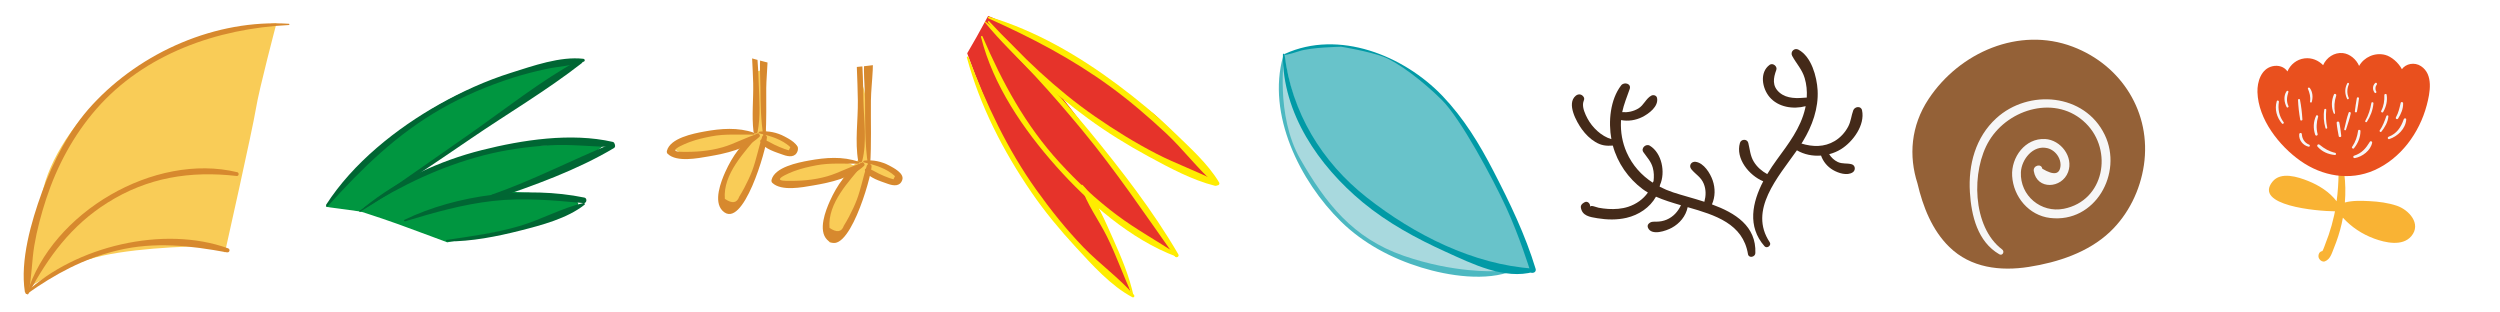 <?xml version="1.0" encoding="utf-8"?>
<!-- Generator: Adobe Illustrator 17.0.0, SVG Export Plug-In . SVG Version: 6.00 Build 0)  -->
<!DOCTYPE svg PUBLIC "-//W3C//DTD SVG 1.1//EN" "http://www.w3.org/Graphics/SVG/1.1/DTD/svg11.dtd">
<svg version="1.1" id="Слой_1" xmlns="http://www.w3.org/2000/svg" xmlns:xlink="http://www.w3.org/1999/xlink" x="0px" y="0px"
	 width="800px" height="100px" viewBox="0 0 800 100" enable-background="new 0 0 800 100" xml:space="preserve">
<path fill="#F9CC57" d="M88.488,7.397c0,0-23.873,2.54-41.397,12.952S19.663,44.477,15.345,55.651S9.25,91.968,9.25,91.968
	S20.17,84.603,32.869,81.81c12.698-2.794,33.524-3.302,35.809-2.794c2.286,0.508,3.302,1.778,3.302,1.778s8.889-39.619,9.905-45.968
	C82.9,28.477,88.488,7.397,88.488,7.397z"/>
<g>
	<g>
		<path fill="#D7892E" d="M92.417,7.605c-23.216-1.511-47.214,8.956-62.897,25.961c-7.356,7.976-12.43,17.889-16.121,28.012
			c-3.39,9.297-7.017,21.81-5.442,31.8c0.098,0.623,1.095,0.589,1.22,0c1.025-4.828,0.981-9.895,1.803-14.781
			c0.858-5.1,2.213-10.107,3.823-15.016c3.437-10.477,8.767-20.384,16.029-28.702C46.254,17.217,69.565,9.121,92.417,8.012
			C92.68,7.999,92.678,7.622,92.417,7.605L92.417,7.605z"/>
	</g>
</g>
<g>
	<g>
		<path fill="#D7892E" d="M9.038,94.114c6.437-11.96,13.68-21.895,25.375-29.256c12.844-8.084,26.522-10.246,41.35-8.54
			c0.7,0.08,0.829-1.051,0.164-1.212C49.485,48.699,16.568,67.93,8.624,93.94C8.549,94.185,8.916,94.341,9.038,94.114L9.038,94.114z
			"/>
	</g>
</g>
<g>
	<g>
		<path fill="#D7892E" d="M8.595,94.076c9.03-6.395,18.173-11.348,29.021-13.948c11.94-2.863,23.138-1.546,35.004,0.627
			c0.853,0.156,1.175-1,0.357-1.296c-20.638-7.464-48.891-0.646-64.714,14.188C8.04,93.856,8.339,94.258,8.595,94.076L8.595,94.076z
			"/>
	</g>
</g>
<path fill="#009640" d="M104.259,66.186c0,0,11.763-14.593,26.185-25.842c14.422-11.249,30.287-15.864,38.94-18.172
	c8.653-2.308,14.422-2.019,14.422-2.019s-37.498,25.96-40.959,28.556c-3.461,2.596-14.999,10.096-17.307,11.826
	c-2.308,1.731-9.807,7.211-9.807,7.211L104.259,66.186z"/>
<path fill="#009640" d="M136.213,55.054c0,0,13.268-5.48,25.96-7.5c12.692-2.019,31.152-1.154,31.152-1.154s-6.057,5.48-12.98,8.365
	c-6.923,2.884-16.441,6.634-16.441,6.634s14.422,0.577,18.172,1.731c3.75,1.154,2.884,2.596,2.884,2.596s-8.653,5.48-18.46,7.211
	c-9.807,1.731-23.364,4.615-23.364,4.615s-9.23-3.461-15.576-5.769s-15.576-5.192-15.576-5.192s3.461-5.769,6.634-7.788
	C121.791,56.785,136.213,55.054,136.213,55.054z"/>
<g>
	<g>
		<path fill="#006633" d="M142.984,77.268c7.931,0.018,15.915-1.555,23.573-3.499c6.698-1.701,15.013-3.881,20.502-8.259
			c0.281-0.224-0.028-0.63-0.327-0.561c-7,1.613-13.6,5.38-20.566,7.404c-7.654,2.225-15.39,3.254-23.249,4.425
			C142.633,76.819,142.711,77.267,142.984,77.268L142.984,77.268z"/>
	</g>
</g>
<g>
	<g>
		<path fill="#006633" d="M104.921,65.936c11.001-12.193,21.97-22.963,36.382-31.181c7.182-4.095,14.833-7.316,22.696-9.843
			c3.47-1.115,7.009-2,10.565-2.787c4.009-0.888,8.358-1.024,12.22-2.39c0.519-0.184,0.397-0.861-0.125-0.921
			c-7.394-0.852-16.132,2.277-23.109,4.47c-8.016,2.519-15.714,6.019-23.032,10.129c-13.696,7.694-27.578,18.769-36.15,32.096
			C104.153,65.845,104.653,66.233,104.921,65.936L104.921,65.936z"/>
	</g>
</g>
<g>
	<g>
		<path fill="#006633" d="M115.251,67.763c12.064-7.499,23.799-15.476,35.532-23.479c11.708-7.986,24.222-15.361,35.384-24.079
			c0.636-0.497-0.174-1.439-0.833-1.08c-12.335,6.732-23.766,15.872-35.28,23.91c-11.66,8.14-23.312,16.292-34.992,24.403
			C114.866,67.576,115.043,67.893,115.251,67.763L115.251,67.763z"/>
	</g>
</g>
<g>
	<g>
		<path fill="#006633" d="M116.792,66.599c11.906-7.383,24.217-13.316,37.822-16.855c6.939-1.805,14.067-2.795,21.215-3.243
			c6.737-0.423,13.324,0.45,20.027,0.513c0.917,0.009,1.131-1.403,0.218-1.611c-13.316-3.042-28.872-0.649-41.93,2.639
			c-13.476,3.393-26.741,9.521-37.561,18.288C116.43,66.454,116.629,66.701,116.792,66.599L116.792,66.599z"/>
	</g>
</g>
<g>
	<g>
		<path fill="#006633" d="M157.867,63.759c12.995-4.393,26.776-9.337,38.6-16.381c0.751-0.448,0.243-1.808-0.614-1.456
			c-12.901,5.294-25.184,11.707-38.401,16.331C156.509,62.582,156.908,64.083,157.867,63.759L157.867,63.759z"/>
	</g>
</g>
<g>
	<g>
		<path fill="#006633" d="M129.624,70.823c9.337-2.825,18.362-5.411,28.102-6.515c9.799-1.11,19.284-0.209,29.04,0.683
			c1.011,0.092,1.225-1.562,0.239-1.765c-18.271-3.751-40.784-1.009-57.585,7.111C129.145,70.47,129.339,70.909,129.624,70.823
			L129.624,70.823z"/>
	</g>
</g>
<path fill="#F9CC57" d="M241.967,22.98l-0.591,19.893c0,0-7.583-1.97-14.871-0.394c-7.288,1.576-13.098,3.939-9.848,5.81
	c3.25,1.871,9.356,1.083,13.492,0.394c4.136-0.689,6.697-1.379,6.697-1.379s-7.189,10.045-6.204,14.772
	c0.985,4.727,2.265,6.992,5.023,4.235c2.758-2.758,5.909-9.159,6.598-12.31c0.689-3.151,2.167-7.879,2.167-7.879
	s6.401,3.348,8.371,2.758c1.97-0.591,4.235-1.576,0.689-3.151c-3.545-1.576-8.273-3.348-8.273-3.348s-0.985-7.583-1.083-12.507
	c-0.099-4.924-0.394-7.485-0.394-7.485L241.967,22.98z"/>
<path fill="#F9CC57" d="M276.239,27.609l-1.477,23.242c0,0-1.28,2.265-1.871,1.97c-0.591-0.295-4.333-2.167-9.356-1.477
	c-5.023,0.689-11.818,2.068-13.295,4.038c-1.477,1.97-1.773,3.545,2.561,3.545c4.333,0,9.159-0.394,12.31-1.379
	c3.151-0.985,5.417-1.576,5.417-1.576s-5.811,10.341-5.712,15.166c0.098,4.826-0.295,8.666,2.856,5.121
	c3.151-3.545,5.909-6.204,6.992-10.242c1.083-4.038,2.954-10.144,2.954-10.144s3.545,1.773,6.303,1.97s4.53,0.295,3.644-1.182
	c-0.886-1.477-3.151-2.954-5.712-3.841c-2.561-0.886-3.644-1.379-3.644-1.379s-0.985-5.909-0.689-12.212
	C277.815,32.927,276.239,27.609,276.239,27.609z"/>
<g>
	<defs>
		<path id="SVGID_1_" d="M233.76,16.612c0,0,13.656,4.465,21.535,5.252c7.879,0.788,21.535-0.525,25.999-1.313
			c4.465-0.788,9.192,3.414,9.98,14.444s12.606,34.403-2.364,38.605c-14.969,4.202-34.666,14.181-47.272,8.141
			c-12.606-6.04-29.151-9.192-31.777-19.959s-13.394-18.909-0.263-26.262c13.131-7.353,23.373-5.515,23.636-7.879
			S233.76,16.612,233.76,16.612z"/>
	</defs>
	<clipPath id="SVGID_2_">
		<use xlink:href="#SVGID_1_"  overflow="visible"/>
	</clipPath>
	<g clip-path="url(#SVGID_2_)">
		<g>
			<g>
				<g>
					<path fill="#D7892E" d="M240.616,11.292c-0.229,5.116,0.291,10.246,0.403,15.364c0.112,5.093-0.496,10.345,0.092,15.396
						c0.08,0.691,1.156,0.981,1.315,0.178c1.005-5.047,0.542-10.455,0.364-15.574c-0.18-5.166-0.379-10.404-1.604-15.441
						C241.106,10.886,240.63,10.974,240.616,11.292L240.616,11.292z"/>
				</g>
			</g>
			<g>
				<g>
					<path fill="#D7892E" d="M241.312,42.486c-5.157-1.809-10.638-1.373-15.931-0.4c-3.559,0.654-10.958,2.107-11.973,6.193
						c-0.083,0.336-0.005,0.717,0.254,0.96c2.929,2.746,9.518,1.425,13.08,0.818c5.416-0.923,12.135-2.381,16.265-6.262
						c0.412-0.387-0.014-1.082-0.543-0.933c-3.84,1.081-7.319,3.13-11.189,4.25c-4.346,1.258-8.878,1.583-13.377,1.47
						c-5.693-0.143,3.998-3.57,2.974-3.185c2.176-0.817,4.465-1.313,6.739-1.759c4.515-0.886,9.067-0.457,13.621-0.561
						C241.582,43.07,241.628,42.597,241.312,42.486L241.312,42.486z"/>
				</g>
			</g>
			<g>
				<g>
					<path fill="#D7892E" d="M242.435,42.672c-4.861,2.429-8.149,7.498-10.324,12.31c-1.402,3.102-3.896,9.472-0.9,12.468
						c6.549,6.549,14.106-19.963,14.205-23.486c0.025-0.91-1.27-1.025-1.535-0.208c-1.158,3.577-1.834,7.247-3.146,10.794
						c-0.716,1.936-1.637,3.773-2.58,5.603c-0.506,0.946-1.041,1.876-1.604,2.79c-0.73,2.066-2.264,2.294-4.602,0.684
						c-0.627-7.987,6.311-14.931,10.851-20.482C243.016,42.882,242.752,42.514,242.435,42.672L242.435,42.672z"/>
				</g>
			</g>
			<g>
				<g>
					<path fill="#D7892E" d="M244.956,43.556c0.397-5.1,0.184-10.272,0.243-15.387c0.058-5.03,1.043-10.572-0.17-15.48
						c-0.09-0.364-0.577-0.316-0.689,0c-1.684,4.767-1.04,10.481-1.003,15.48c0.038,5.144,0.104,10.396,0.962,15.476
						C244.365,44.04,244.928,43.908,244.956,43.556L244.956,43.556z"/>
				</g>
			</g>
			<g>
				<g>
					<path fill="#D7892E" d="M242.957,42.669c3.543,0.832,7.208,1.886,9.956,4.406c-0.163,0.342-0.326,0.684-0.489,1.026
						c-0.444-0.108-0.879-0.244-1.305-0.408c-1.171-0.4-2.3-0.908-3.415-1.441c-1.332-0.637-2.436-1.526-3.934-1.622
						c-0.4-0.026-0.624,0.452-0.443,0.773c1.289,2.284,4.932,3.283,7.283,4.137c1.84,0.669,3.938,0.906,4.643-1.287
						c0.671-2.088-2.843-3.853-4.155-4.557c-2.459-1.319-5.302-1.915-8.066-1.575C242.741,42.157,242.625,42.591,242.957,42.669
						L242.957,42.669z"/>
				</g>
			</g>
		</g>
		<g>
			<g>
				<g>
					<path fill="#D7892E" d="M274.101,11.573c-0.209,6.868,0.334,13.76,0.411,20.63c0.07,6.235-0.972,13.176,0.108,19.313
						c0.118,0.672,1.132,0.609,1.291,0c1.559-5.935,0.535-13.231,0.385-19.313c-0.17-6.864-0.103-13.98-1.625-20.707
						C274.597,11.167,274.111,11.254,274.101,11.573L274.101,11.573z"/>
				</g>
			</g>
			<g>
				<g>
					<path fill="#D7892E" d="M274.797,51.772c-5.157-1.809-10.638-1.373-15.931-0.4c-3.559,0.654-10.958,2.107-11.973,6.193
						c-0.083,0.336-0.005,0.717,0.254,0.96c2.929,2.746,9.518,1.425,13.08,0.818c5.416-0.923,12.135-2.381,16.265-6.262
						c0.412-0.387-0.014-1.082-0.543-0.933c-3.84,1.081-7.319,3.13-11.189,4.25c-4.346,1.258-8.878,1.583-13.377,1.47
						c-5.693-0.143,3.998-3.57,2.974-3.185c2.177-0.817,4.465-1.313,6.739-1.759c4.515-0.886,9.067-0.457,13.621-0.561
						C275.067,52.356,275.113,51.883,274.797,51.772L274.797,51.772z"/>
				</g>
			</g>
			<g>
				<g>
					<path fill="#D7892E" d="M275.92,51.958c-4.861,2.429-8.149,7.498-10.324,12.31c-1.402,3.102-3.896,9.472-0.9,12.468
						c6.549,6.549,14.106-19.963,14.205-23.486c0.025-0.91-1.27-1.025-1.535-0.208c-1.158,3.577-1.834,7.247-3.146,10.794
						c-0.716,1.936-1.637,3.773-2.58,5.603c-0.506,0.946-1.041,1.876-1.604,2.79c-0.73,2.066-2.264,2.294-4.602,0.684
						c-0.627-7.987,6.311-14.931,10.851-20.482C276.501,52.167,276.237,51.799,275.92,51.958L275.92,51.958z"/>
				</g>
			</g>
			<g>
				<g>
					<path fill="#D7892E" d="M278.441,52.842c0.471-6.846,0.175-13.79,0.252-20.653c0.066-5.934,1.543-13.49-0.179-19.219
						c-0.109-0.364-0.561-0.314-0.689,0c-2.25,5.514-1.044,13.382-1.009,19.219c0.04,6.858-0.115,13.955,0.968,20.742
						C277.846,53.325,278.416,53.196,278.441,52.842L278.441,52.842z"/>
				</g>
			</g>
			<g>
				<g>
					<path fill="#D7892E" d="M276.442,51.955c3.543,0.832,7.208,1.886,9.956,4.406c-0.163,0.342-0.326,0.684-0.489,1.026
						c-0.444-0.108-0.879-0.244-1.305-0.408c-1.171-0.4-2.3-0.908-3.415-1.441c-1.332-0.637-2.436-1.526-3.934-1.622
						c-0.4-0.026-0.624,0.452-0.443,0.773c1.289,2.284,4.932,3.283,7.283,4.137c1.84,0.669,3.938,0.906,4.643-1.287
						c0.671-2.088-2.843-3.853-4.155-4.557c-2.459-1.319-5.302-1.915-8.066-1.575C276.226,51.443,276.111,51.877,276.442,51.955
						L276.442,51.955z"/>
				</g>
			</g>
		</g>
	</g>
</g>
<path fill="#E6332A" d="M309.508,17.042c0,0,3.505,10.355,10.196,25.012c6.691,14.657,16.409,26.287,23.578,34.252
	s18.799,17.843,18.799,17.843s-2.071-6.691-3.186-10.196c-1.115-3.505-8.444-19.595-8.444-19.595s12.426,9.24,17.046,12.267
	c4.62,3.027,8.125,3.664,8.125,3.664s-6.054-8.603-9.718-14.497s-16.409-21.667-18.64-24.853c-2.23-3.186-7.01-9.24-7.01-9.24
	s20.233,13.542,29.473,18.48s18.958,7.169,18.958,7.169S373.392,39.505,368.613,36c-4.779-3.505-26.924-19.118-33.456-22.463
	c-6.532-3.346-18.958-8.444-18.958-8.444s-2.23,4.142-3.664,6.691C311.101,14.334,309.508,17.042,309.508,17.042z"/>
<g>
	<g>
		<path fill="#FFED00" d="M309.403,18.431c4.194,15.482,11.652,29.981,20.704,43.164c4.262,6.207,9.096,12.026,14.204,17.55
			c5.199,5.621,11.194,12.346,18.033,15.961c0.458,0.242,0.871-0.319,0.54-0.699c-4.828-5.547-11.106-10.009-16.238-15.337
			c-5.497-5.707-10.442-11.906-15.042-18.349c-9.312-13.044-16.071-27.474-21.674-42.434
			C309.809,17.961,309.309,18.085,309.403,18.431L309.403,18.431z"/>
	</g>
</g>
<g>
	<g>
		<path fill="#FFED00" d="M313.918,11.823c3.883,15.482,13.562,29.582,24.029,41.37c10.203,11.49,23.854,23.47,38.442,28.902
			c0.461,0.172,0.692-0.511,0.319-0.757c-6.433-4.238-13.133-7.901-19.322-12.529c-6.631-4.958-12.695-10.674-18.288-16.766
			c-10.973-11.951-18.346-25.636-24.708-40.418C314.271,11.348,313.85,11.55,313.918,11.823L313.918,11.823z"/>
	</g>
</g>
<g>
	<g>
		<path fill="#FFED00" d="M315.193,7.152c4.813,6.039,10.656,11.361,15.903,17.03c5.274,5.7,10.35,11.581,15.295,17.568
			c10.653,12.897,19.904,26.643,29.549,40.272c0.475,0.671,1.548,0.08,1.12-0.655c-8.11-13.917-18.212-26.915-28.418-39.346
			c-5.305-6.461-10.846-12.726-16.532-18.853c-5.224-5.63-10.562-11.649-16.737-16.25C315.226,6.81,315.097,7.032,315.193,7.152
			L315.193,7.152z"/>
	</g>
</g>
<g>
	<g>
		<path fill="#FFED00" d="M316.137,7.146c8.856,11.923,20.092,22.022,32.037,30.777c6.176,4.527,12.707,8.537,19.433,12.188
			c6.588,3.576,13.878,7.507,21.188,9.343c0.823,0.207,1.381-0.99,0.59-1.399c-6.282-3.254-13.029-5.611-19.342-8.865
			c-6.8-3.505-13.318-7.553-19.608-11.899c-12.615-8.717-23.445-19.309-33.892-30.458C316.345,6.623,315.961,6.908,316.137,7.146
			L316.137,7.146z"/>
	</g>
</g>
<g>
	<g>
		<path fill="#FFED00" d="M316.273,5.861c13.728,6.14,26.765,12.922,38.951,21.805c6.263,4.565,12.143,9.606,17.813,14.881
			c5.621,5.23,10.312,11.599,16.071,16.609c0.533,0.464,1.394-0.124,1.006-0.776c-3.595-6.044-9.452-11.218-14.463-16.087
			c-5.669-5.509-11.79-10.539-18.122-15.262c-12.285-9.164-26.27-17.321-41.046-21.669C316.192,5.275,315.987,5.732,316.273,5.861
			L316.273,5.861z"/>
	</g>
</g>
<g>
	<g>
		<path fill="#FFED00" d="M362.783,94.86c-1.348-6.391-3.986-12.604-6.652-18.55c-2.529-5.638-5.375-12.63-9.692-17.101
			c-0.205-0.212-0.582,0.004-0.496,0.289c1.692,5.623,5.645,10.886,8.266,16.164c3.125,6.293,5.374,12.949,8.36,19.288
			C362.629,95.077,362.809,94.984,362.783,94.86L362.783,94.86z"/>
	</g>
</g>
<g>
	<g>
		<path fill="#019AA6" d="M411.414,17.851c43.193-11.966,66.466,35.35,77.953,68.735c0.438,1.273,2.432,0.752,2.034-0.561
			c-3.297-10.877-8.264-21.149-13.465-31.223c-4.521-8.758-9.53-16.993-16.379-24.14C449.2,17.768,428.414,9.351,411.155,17.237
			C410.802,17.399,411.056,17.951,411.414,17.851L411.414,17.851z"/>
	</g>
</g>
<g>
	<g>
		<path fill="#4CB8C1" d="M410.601,17.98c-5.277,18.712,5.422,40.063,18.468,52.869c7.15,7.018,16.204,11.823,25.722,14.748
			c8.72,2.68,20.792,4.564,29.473,0.998c0.523-0.215,0.477-0.987-0.137-1.013c-4.091-0.174-8.189,0.479-12.293,0.448
			c-5.061-0.038-10.076-0.897-14.964-2.157c-9.306-2.398-17.901-7.228-25.098-13.542c-7.279-6.385-12.896-14.696-16.578-23.613
			c-3.894-9.429-3.922-18.702-4.132-28.677C411.056,17.778,410.674,17.723,410.601,17.98L410.601,17.98z"/>
	</g>
</g>
<path fill="#A8D9DE" d="M411.004,17.601c0,0-3,19.233,5.117,33.349s16.763,25.232,32.996,30.879s29.291,4.941,29.291,4.941
	s0-4.941-5.117-10.763c-5.117-5.823-29.643-34.055-31.937-38.466C439.059,33.129,411.004,17.601,411.004,17.601z"/>
<path fill="#68C3CA" d="M429.178,14.954c0,0-9.705,0.176-13.41,1.412c-3.705,1.235-4.764,1.235-4.764,1.235s3,30.349,25.938,46.759
	s41.113,21.35,44.818,21.88c3.705,0.529,7.764,0,7.764,0s-3.353-10.763-7.587-19.939s-14.469-28.232-20.468-34.231
	c-5.999-5.999-14.116-12.175-18.88-13.939C437.824,16.366,429.178,14.954,429.178,14.954z"/>
<g>
	<g>
		<path fill="#019AA6" d="M410.528,17.438c-0.174,18.814,11.482,35.643,25.473,47.242c8.007,6.637,17.255,11.651,26.69,15.929
			c8.316,3.77,18.835,9.03,28.131,6.369c0.587-0.168,0.44-0.991-0.139-1.028c-19.195-1.244-38.222-10.903-53.241-22.709
			c-14.578-11.46-24.139-27.335-26.383-45.802C411.019,17.107,410.531,17.086,410.528,17.438L410.528,17.438z"/>
	</g>
</g>
<path fill="#442A19" d="M547.822,65.402c1.072-2.436,1.104-5.16,0.229-7.69c-0.79-2.285-2.81-5.548-5.422-5.926
	c-1.422-0.206-2.336,1.23-1.387,2.382c1.388,1.685,3.096,2.478,3.971,4.658c0.758,1.888,0.706,3.825,0.186,5.742
	c-3.559-1.156-7.117-2.056-9.999-3.01c-1.502-0.497-2.943-1.106-4.311-1.817c0.039-0.185,0.082-0.369,0.113-0.558
	c1.829-4.086,0.562-10.246-3.262-12.562c-1.238-0.75-2.937,0.795-2.061,2.061c1.158,1.675,2.451,2.943,3.014,4.984
	c0.406,1.474,0.411,2.893,0.242,4.334c-0.106,0.118-0.195,0.267-0.259,0.45c-3.595-2.342-6.514-5.546-8.345-9.68
	c-1.387-3.13-1.98-6.547-1.82-9.963c0.006-0.131,0.025-0.255,0.034-0.385c2.271,0.446,4.663,0.074,6.755-0.962
	c2.146-1.064,5.306-3.418,4.755-6.118c-0.167-0.821-1.161-1.092-1.824-0.742c-1.719,0.906-2.39,3.074-4.178,4.126
	c-1.601,0.942-3.361,1.3-5.152,1.161c0.536-2.532,1.516-4.875,2.4-7.4c0.611-1.746-1.798-2.388-2.741-1.156
	c-3.499,4.569-4.135,11.553-3.115,17.198c-3.236-0.927-6.125-3.768-7.62-6.553c-0.772-1.438-1.669-3.398-1.425-5.035
	c0.112-0.752,0.63-1.233,0.133-1.968c-0.614-0.908-1.679-1.004-2.503-0.322c-3.017,2.493,0.267,8.36,1.986,10.726
	c1.166,1.604,2.61,3.047,4.319,4.067c1.936,1.156,3.511,1.291,5.574,1.143c1.497,5.55,4.947,10.506,9.549,13.933
	c0.527,0.392,1.09,0.753,1.673,1.096c-1.5,2.135-3.721,3.702-6.286,4.551c-2.062,0.682-4.277,0.82-6.433,0.692
	c-1.017-0.06-2.027-0.197-3.029-0.377c-0.726-0.131-2.621-1.024-2.742-0.266c0.161-1.005-0.851-2.107-1.874-1.441
	c-0.124,0.081-0.249,0.162-0.373,0.243c-0.399,0.26-0.799,0.761-0.732,1.277c0.36,2.8,2.885,3.142,5.315,3.542
	c3.082,0.507,6.243,0.577,9.3-0.131c3.92-0.908,7.523-3.31,9.436-6.768c2.455,1.089,5.197,1.929,7.995,2.737
	c-0.96,2.038-2.457,3.715-4.578,4.612c-1.053,0.445-2.134,0.634-3.273,0.648c-1.045,0.013-1.717-0.104-2.495,0.67
	c-0.379,0.377-0.388,0.902-0.175,1.357c1.188,2.538,5.784,0.902,7.568-0.063c2.55-1.379,4.523-3.746,5.095-6.61
	c8.867,2.54,17.713,5.299,19.306,15.031c0.227,1.386,2.309,0.976,2.36-0.319C562.05,72.339,555.28,68.133,547.822,65.402z"/>
<path fill="#442A19" d="M592.532,52.562c-1.508-0.421-2.982-0.024-4.473-0.738c-1.158-0.554-2.059-1.423-2.723-2.48
	c1.335-0.352,2.618-0.886,3.781-1.607c3.831-2.375,7.738-7.698,6.737-12.431c-0.323-1.527-2.356-1.238-2.814,0
	c-0.643,1.74-0.732,3.539-1.631,5.225c-1.004,1.883-2.471,3.503-4.307,4.601c-3.364,2.012-7.077,1.889-10.632,0.805
	c0.16-0.249,0.317-0.498,0.467-0.743c2.963-4.856,5.032-10.575,4.696-16.337c-0.255-4.358-1.973-10.745-6.146-12.974
	c-1.296-0.692-2.696,0.696-1.996,1.996c1.335,2.48,3.18,4.313,4.009,7.121c0.597,2.023,0.791,4.128,0.662,6.219
	c-2.972,0.264-6.324,0.466-8.718-1.594c-2.433-2.094-1.994-4.629-1.026-7.253c0.421-1.139-1.121-2.361-2.124-1.633
	c-3.324,2.415-2.417,7.52-0.039,10.315c2.763,3.247,7.542,3.991,11.547,2.917c-0.048,0.245-0.092,0.49-0.148,0.733
	c-1.454,6.292-5.359,11.32-9.088,16.426c-1.041,1.425-2.085,2.965-3.051,4.583c-1.746-0.951-3.264-2.258-4.307-3.979
	c-1.156-1.906-1.238-3.912-1.76-6.006c-0.337-1.355-2.294-1.28-2.67,0c-1.476,5.021,2.941,10.433,7.454,12.28
	c-3.517,6.748-5.16,14.471,0.411,20.784c0.789,0.894,2.334-0.281,1.663-1.283c-6.884-10.277,2.673-20.818,8.706-29.41
	c2.307,1.356,5.036,1.888,7.717,1.684c0.698,1.956,2.017,3.55,3.829,4.612c1.712,1.003,4.514,1.929,6.314,0.746
	C593.865,54.488,593.744,52.901,592.532,52.562z"/>
<path fill="#946137" d="M663.29,14.948c-17.195-6.525-36.244,1.793-46.135,16.721c-5.732,8.651-6.375,18.278-3.57,27.005
	c1.747,7.455,4.674,14.977,10.214,20.372c6.861,6.68,16.294,7.79,25.395,6.368c9.271-1.449,19.021-4.624,25.969-11.185
	c5.93-5.599,9.704-13.362,10.887-21.393C688.512,36.123,678.947,20.889,663.29,14.948z"/>
<path fill="#F6F6F6" d="M673.522,43.159c-6.408-13.296-24.371-14.774-34.711-5.319c-6.668,6.098-8.989,14.893-8.445,23.681
	c0.464,7.499,2.458,15.822,9.416,19.852c1.026,0.594,1.806-0.874,0.905-1.549c-9.628-7.216-9.953-25.289-4.122-34.86
	c6.288-10.321,21.569-14.708,30.887-5.521c8.816,8.691,5.952,24.794-7.042,27.362c-7.244,1.431-14.049-4.161-13.724-11.687
	c0.175-4.045,3.869-8.826,8.474-7.706c1.445,0.351,2.682,1.348,3.44,2.614c0.507,0.845,0.768,1.76,0.783,2.744
	c-0.13,3.071-2.08,3.475-5.85,1.213c-0.296-1.789-3.018-1.03-2.723,0.751c1.016,6.137,9.006,5.626,10.979,0.332
	c1.815-4.87-2.356-10.292-7.326-10.576c-6.422-0.367-10.93,5.866-10.575,11.823c0.4,6.705,5.38,12.622,12.122,13.431
	C670.481,71.479,679.423,55.401,673.522,43.159z"/>
<g>
	<path fill="#F9B334" d="M767.016,65.849c-2.802-0.954-5.914-1.348-8.863-1.493c-2.444-0.12-5.319-0.231-7.796,0.441
		c0.25-3.098,0.204-6.219-0.198-9.299c-0.146-1.12-1.793-1.204-1.811,0c-0.047,3.003-0.234,5.964-0.634,8.911
		c-2.239-2.986-5.71-5.141-9.085-6.491c-3.276-1.309-8.77-3.113-11.451,0.232c-6.074,7.578,14.09,9.441,20.01,9.467
		c-0.085,0.439-0.171,0.879-0.268,1.318c-0.463,2.108-1.049,4.198-1.746,6.241c-0.299,0.877-0.62,1.747-0.967,2.606
		c-0.134,0.33-0.589,1.754-1.026,2.545c-0.55,0.108-1.027,0.425-1.182,1.009c-0.16,0.6-0.142,1.087,0.227,1.595
		c0.369,0.508,1.062,0.959,1.727,0.703c1.754-0.677,2.196-2.538,2.866-4.177c1.051-2.572,1.919-5.221,2.526-7.933
		c0.138-0.616,0.262-1.236,0.377-1.858c2.746,2.99,6.121,5.254,10.012,6.685c3.516,1.294,9.03,2.587,11.876-0.769
		C774.964,71.623,770.824,67.145,767.016,65.849z"/>
	<path fill="#E9501E" d="M774.71,21.162c-2.101-1.384-4.851-0.775-6.103,0.979c-1.123-2.144-3.398-4.05-5.296-4.559
		c-3.362-0.903-6.807,0.725-8.398,3.516c-0.895-2.119-2.958-3.857-5.169-4.109c-2.768-0.316-5.292,1.445-6.347,3.861
		c-1.523-1.547-3.61-2.452-5.935-2.172c-2.507,0.302-4.539,1.967-5.485,4.176c-0.975-1.467-2.845-2.107-4.794-1.658
		c-3.621,0.834-4.9,4.986-4.801,8.273c0.264,8.703,6.937,17.202,13.785,22.022c6.924,4.873,15.692,6.473,23.581,2.994
		c8.496-3.747,14.478-11.988,16.809-20.821C777.593,29.737,778.778,23.841,774.71,21.162z"/>
	<path fill="#F6F6F6" d="M747.272,48.912c-1.879-0.429-3.54-1.37-5.007-2.604c-0.439-0.369-1.021,0.198-0.633,0.634
		c1.447,1.626,3.404,2.46,5.547,2.663C747.574,49.642,747.656,49,747.272,48.912z"/>
	<path fill="#F6F6F6" d="M738.917,46.282c-1.406-0.527-2.249-1.855-2.323-3.327c-0.028-0.551-0.791-0.535-0.845,0
		c-0.187,1.856,1.197,3.585,2.986,3.986C739.17,47.038,739.325,46.435,738.917,46.282z"/>
	<path fill="#F6F6F6" d="M758.352,45.376c-1.289,2.119-2.583,3.66-5.024,4.443c-0.497,0.159-0.29,0.861,0.213,0.772
		c2.414-0.429,5.045-2.408,5.543-4.906C759.17,45.25,758.597,44.974,758.352,45.376z"/>
	<path fill="#F6F6F6" d="M754.603,41.809c-0.275,1.898-0.835,3.601-1.934,5.189c-0.242,0.349,0.323,0.794,0.594,0.458
		c1.279-1.584,2.083-3.492,2.09-5.546C755.354,41.495,754.666,41.372,754.603,41.809z"/>
	<path fill="#F6F6F6" d="M748.57,39.199c-0.103-0.461-0.876-0.37-0.837,0.113c0.117,1.441,0.398,2.85,0.664,4.27
		c0.084,0.445,0.854,0.35,0.801-0.108C749.031,42.039,748.886,40.609,748.57,39.199z"/>
	<path fill="#F6F6F6" d="M741.157,37.045c-0.91,1.96-0.976,4.035-0.288,6.078c0.162,0.48,0.894,0.288,0.765-0.211
		c-0.485-1.871-0.38-3.75,0.167-5.596C741.912,36.942,741.328,36.676,741.157,37.045z"/>
	<path fill="#F6F6F6" d="M751.555,36.079c-0.613,1.703-0.967,3.513-1.392,5.271c-0.087,0.359,0.442,0.504,0.552,0.152
		c0.542-1.724,1.173-3.459,1.526-5.234C752.332,35.816,751.711,35.647,751.555,36.079z"/>
	<path fill="#F6F6F6" d="M769.207,38.143c-0.89,2.56-2.203,4.616-4.852,5.619c-0.46,0.174-0.278,0.906,0.207,0.751
		c2.679-0.861,5.238-3.323,5.431-6.263C770.025,37.777,769.348,37.738,769.207,38.143z"/>
	<path fill="#F6F6F6" d="M763.633,37.137c-0.584,1.625-1.11,3.181-2.126,4.6c-0.219,0.305,0.286,0.701,0.525,0.405
		c1.141-1.416,2.098-3.076,2.251-4.917C764.315,36.832,763.751,36.807,763.633,37.137z"/>
	<path fill="#F6F6F6" d="M758.842,32.943c-0.343,2.013-0.924,3.941-1.945,5.718c-0.196,0.342,0.317,0.638,0.526,0.308
		c1.152-1.822,1.904-3.781,2.082-5.936C759.537,32.657,758.907,32.566,758.842,32.943z"/>
	<path fill="#F6F6F6" d="M768.222,32.931c-0.375,1.629-0.702,3.133-1.524,4.613c-0.25,0.449,0.406,0.826,0.685,0.4
		c0.941-1.436,1.672-3.163,1.618-4.908C768.988,32.603,768.326,32.48,768.222,32.931z"/>
	<path fill="#F6F6F6" d="M763.729,30.325c-0.07-0.419-0.748-0.317-0.736,0.1c0.052,1.784-0.163,3.431-0.994,5.031
		c-0.215,0.414,0.396,0.777,0.628,0.367C763.575,34.142,764.049,32.247,763.729,30.325z"/>
	<path fill="#F6F6F6" d="M754.192,31.381c-0.267,1.411-0.466,2.828-0.639,4.254c-0.046,0.379,0.602,0.469,0.671,0.091
		c0.259-1.413,0.488-2.825,0.654-4.252C754.923,31.086,754.265,30.996,754.192,31.381z"/>
	<path fill="#F6F6F6" d="M746.86,30.232c-0.839,1.913-0.892,4.181-0.043,6.102c0.103,0.233,0.419,0.054,0.383-0.161
		c-0.333-1.985-0.226-3.717,0.392-5.633C747.729,30.117,747.044,29.812,746.86,30.232z"/>
	<path fill="#F6F6F6" d="M744.711,40.829c-0.43-1.88-0.476-3.784-0.307-5.699c0.031-0.351-0.558-0.435-0.62-0.084
		c-0.356,2.014-0.187,3.974,0.368,5.937C744.254,41.344,744.794,41.193,744.711,40.829z"/>
	<path fill="#F6F6F6" d="M735.993,31.907c-0.068-0.354-0.643-0.273-0.628,0.085c0.09,2.126,0.341,4.241,0.711,6.336
		c0.069,0.39,0.715,0.302,0.692-0.094C736.645,36.109,736.397,33.996,735.993,31.907z"/>
	<path fill="#F6F6F6" d="M730.774,39.122c-1.457-1.904-1.908-4.165-1.526-6.515c0.073-0.448-0.563-0.646-0.694-0.191
		c-0.734,2.539-0.004,5.131,1.683,7.12C730.485,39.828,731.01,39.432,730.774,39.122z"/>
	<path fill="#F6F6F6" d="M739.132,28.156c-0.197-0.265-0.741-0.12-0.591,0.249c0.537,1.316,0.897,2.632,0.671,4.066
		c-0.056,0.355,0.451,0.516,0.552,0.152C740.186,31.116,740.088,29.446,739.132,28.156z"/>
	<path fill="#F6F6F6" d="M732.297,33.927c-0.722-1.518-0.494-2.951-0.01-4.492c0.112-0.358-0.383-0.526-0.577-0.243
		c-1.031,1.498-0.799,3.532,0.017,5.069C731.928,34.64,732.478,34.306,732.297,33.927z"/>
	<path fill="#F6F6F6" d="M751.147,26.642c-0.881,1.584-0.853,3.369-0.073,4.991c0.169,0.352,0.676,0.045,0.52-0.304
		c-0.637-1.419-0.569-2.979,0.061-4.391C751.805,26.602,751.335,26.305,751.147,26.642z"/>
	<path fill="#F6F6F6" d="M760.052,26.583c-0.897,0.849-0.898,2.166-0.149,3.106c0.23,0.289,0.699-0.084,0.508-0.392
		c-0.419-0.675-0.358-1.594,0.14-2.216C760.829,26.735,760.39,26.264,760.052,26.583z"/>
</g>
</svg>
